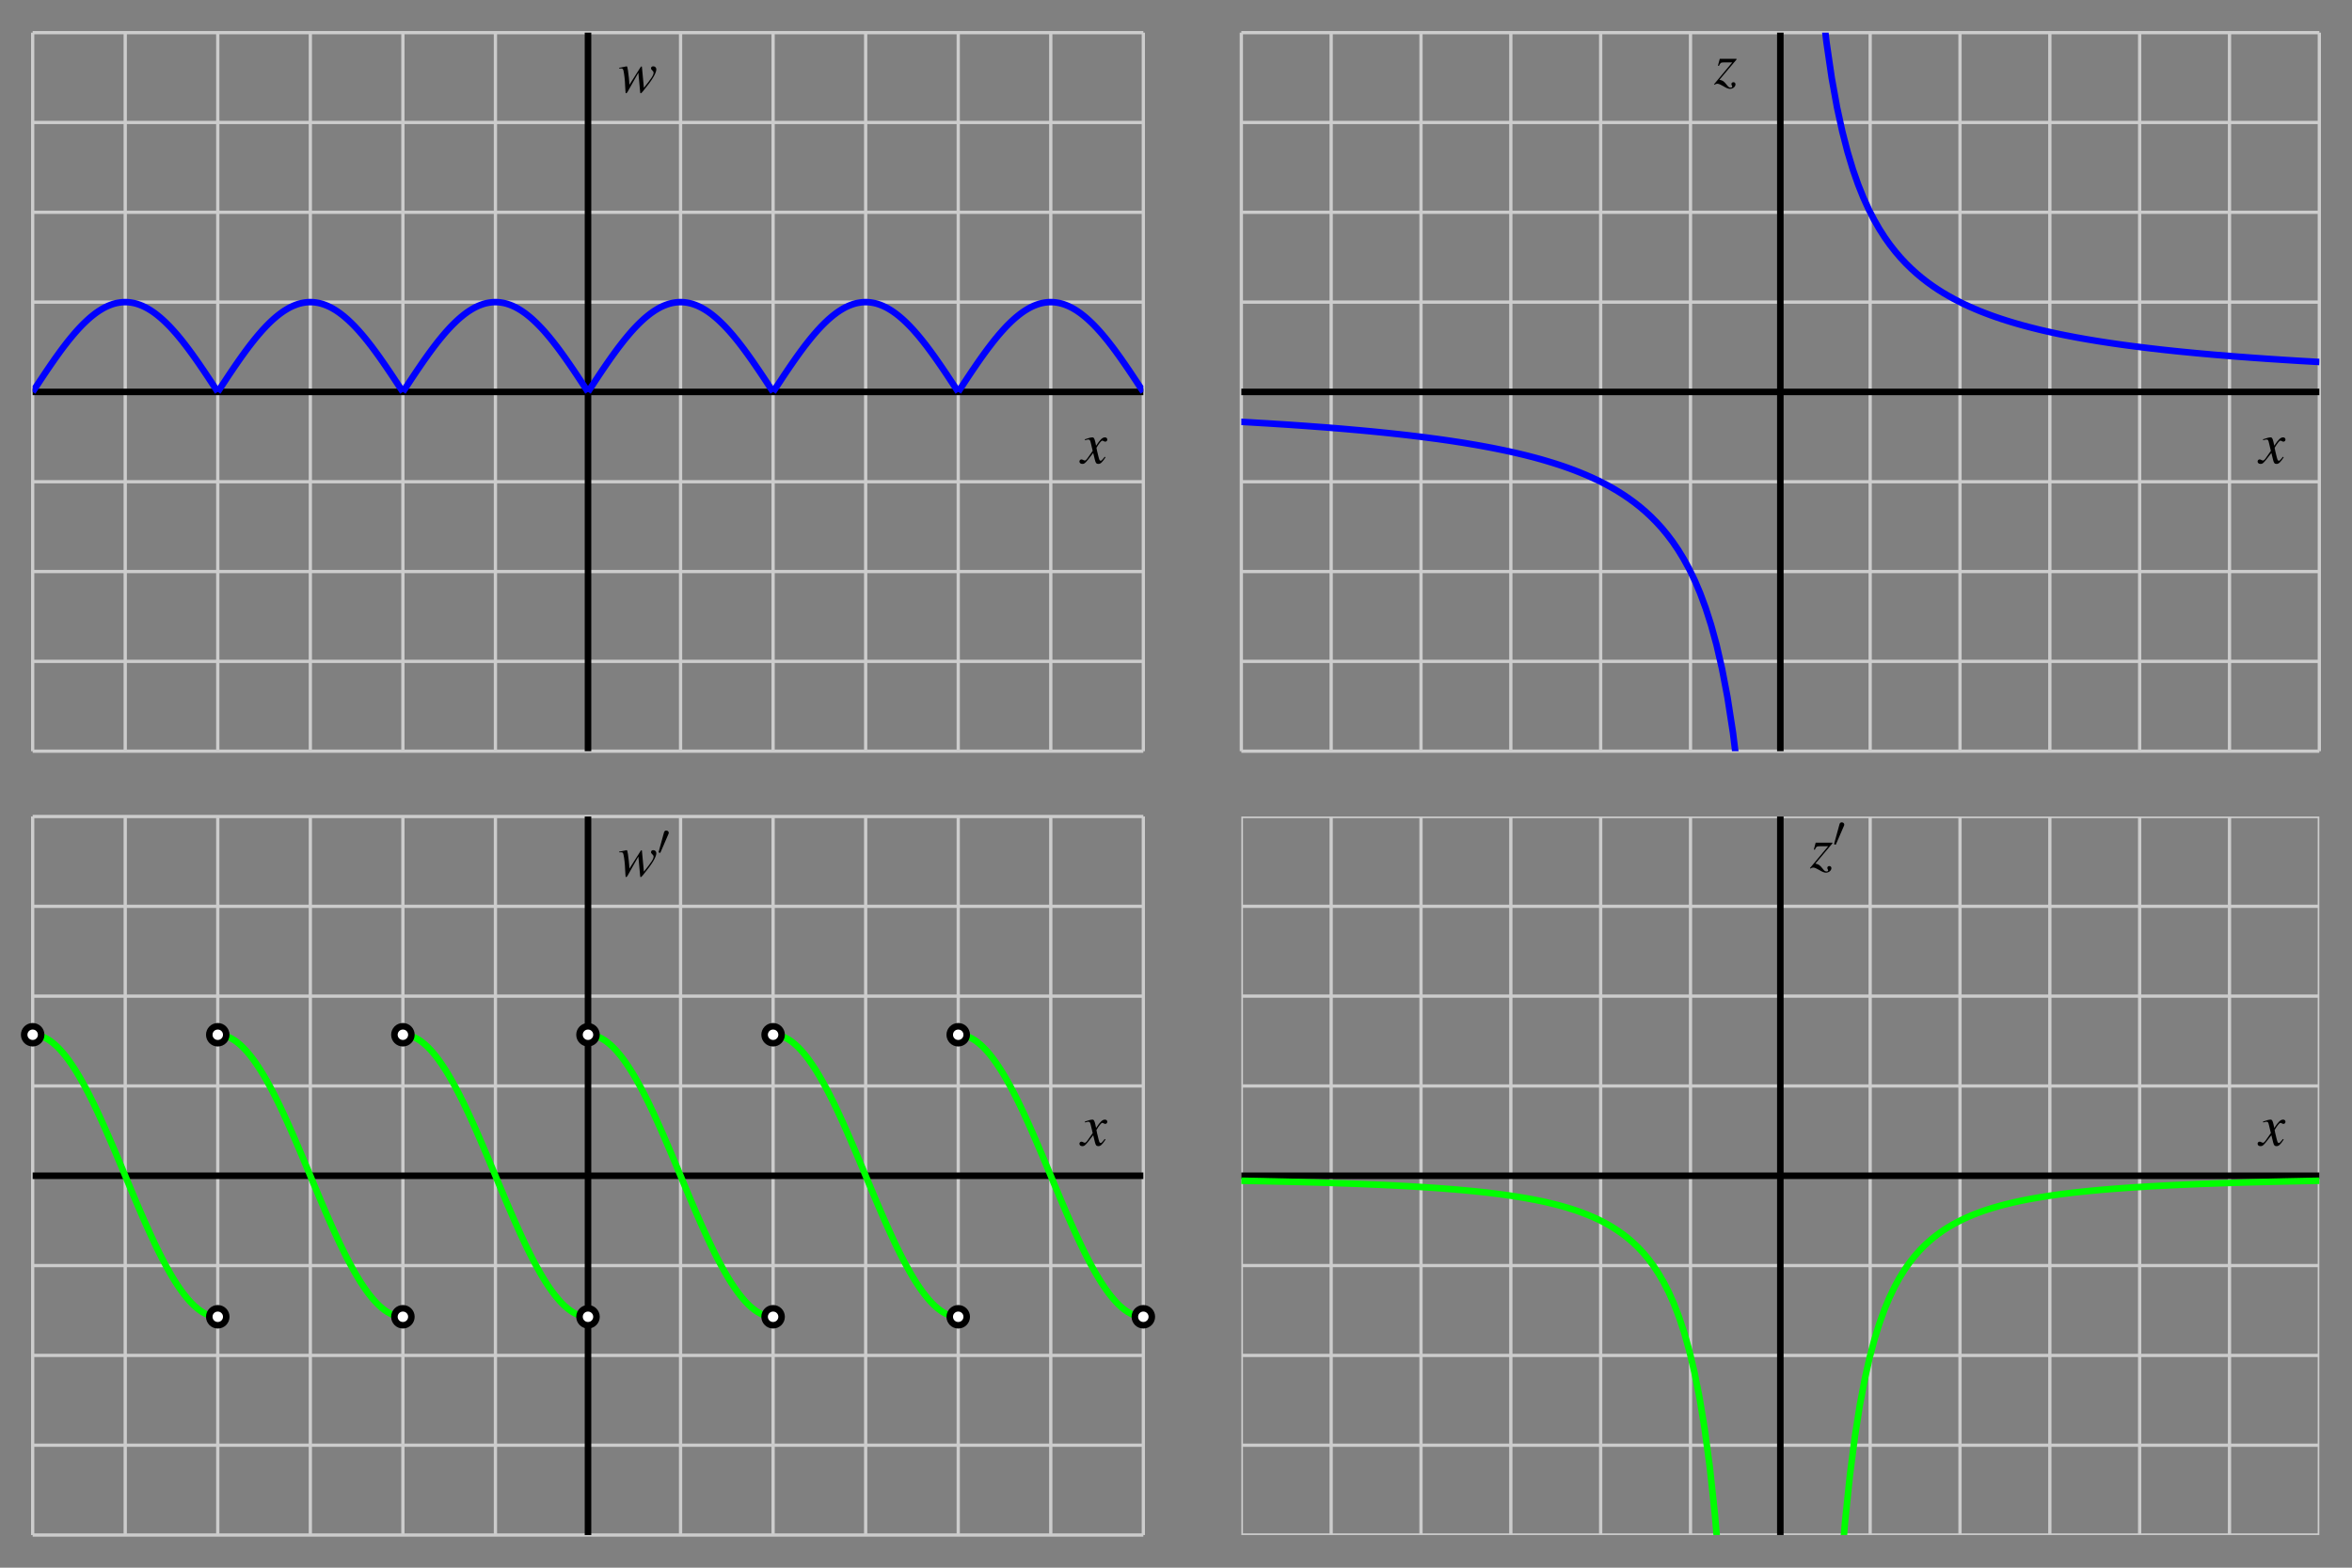 <?xml version="1.0" encoding="UTF-8"?>
<svg xmlns="http://www.w3.org/2000/svg" xmlns:xlink="http://www.w3.org/1999/xlink" width="360pt" height="240pt" viewBox="0 0 360 240" version="1.1">
<rect x="0" y="0" width="360" height="240" fill="#808080" stroke="none"/>
<defs>
<g>
<symbol overflow="visible" id="glyph0-0">
<path style="stroke:none;" d=""/>
</symbol>
<symbol overflow="visible" id="glyph0-1">
<path style="stroke:none;" d="M 0.141 -3.641 L 0.328 -3.641 C 0.328 -3.641 0.359 -3.641 0.406 -3.641 C 0.656 -3.656 0.75 -3.578 0.812 -3.234 C 0.922 -2.719 1.031 -1.766 1.047 -1.047 L 1.094 -0.266 C 1.109 0.094 1.125 0.156 1.203 0.156 C 1.312 0.156 1.453 -0.062 1.781 -0.688 C 1.828 -0.781 2 -1.094 2.281 -1.578 L 3.078 -2.984 L 3.344 -0.109 C 3.359 0.141 3.375 0.156 3.438 0.156 C 3.516 0.156 3.594 0.078 3.844 -0.219 C 3.859 -0.234 3.891 -0.281 3.922 -0.328 C 5.141 -1.797 5.828 -2.922 5.828 -3.5 C 5.828 -3.766 5.641 -3.969 5.359 -3.969 C 5.141 -3.969 5.016 -3.859 5.016 -3.656 C 5.016 -3.547 5.062 -3.469 5.203 -3.344 C 5.344 -3.203 5.406 -3.109 5.406 -3 C 5.406 -2.625 5.094 -2.141 3.922 -0.672 L 3.625 -3.828 C 3.625 -3.938 3.609 -3.953 3.562 -3.953 C 3.516 -3.953 3.484 -3.938 3.438 -3.875 L 1.703 -1.141 C 1.688 -1.766 1.578 -2.703 1.484 -3.344 C 1.391 -3.891 1.375 -3.969 1.266 -3.969 C 1.203 -3.969 1.109 -3.938 0.984 -3.906 C 0.891 -3.875 0.672 -3.828 0.375 -3.781 C 0.344 -3.781 0.25 -3.766 0.141 -3.75 Z M 0.141 -3.641 "/>
</symbol>
<symbol overflow="visible" id="glyph0-2">
<path style="stroke:none;" d="M 3.625 -1 C 3.547 -0.922 3.5 -0.859 3.422 -0.75 C 3.219 -0.484 3.109 -0.391 3 -0.391 C 2.875 -0.391 2.797 -0.516 2.734 -0.766 C 2.703 -0.844 2.703 -0.891 2.688 -0.922 C 2.469 -1.828 2.359 -2.234 2.359 -2.375 C 2.766 -3.062 3.094 -3.469 3.25 -3.469 C 3.297 -3.469 3.375 -3.438 3.469 -3.391 C 3.578 -3.328 3.641 -3.312 3.703 -3.312 C 3.891 -3.312 4.016 -3.453 4.016 -3.641 C 4.016 -3.828 3.875 -3.969 3.656 -3.969 C 3.266 -3.969 2.922 -3.641 2.297 -2.688 L 2.203 -3.172 C 2.062 -3.781 1.969 -3.969 1.734 -3.969 C 1.531 -3.969 1.219 -3.891 0.672 -3.703 L 0.578 -3.672 L 0.609 -3.531 C 0.953 -3.625 1.031 -3.641 1.109 -3.641 C 1.344 -3.641 1.391 -3.562 1.516 -3.016 L 1.781 -1.906 L 1.047 -0.859 C 0.859 -0.578 0.688 -0.422 0.578 -0.422 C 0.531 -0.422 0.438 -0.453 0.344 -0.5 C 0.234 -0.562 0.141 -0.594 0.062 -0.594 C -0.109 -0.594 -0.25 -0.453 -0.25 -0.281 C -0.25 -0.047 -0.062 0.094 0.203 0.094 C 0.484 0.094 0.594 0.016 1.047 -0.531 C 1.281 -0.812 1.469 -1.062 1.859 -1.578 L 2.125 -0.5 C 2.234 -0.047 2.359 0.094 2.641 0.094 C 2.984 0.094 3.219 -0.109 3.75 -0.922 Z M 3.625 -1 "/>
</symbol>
<symbol overflow="visible" id="glyph0-3">
<path style="stroke:none;" d="M 0.734 -2.781 C 0.922 -3.234 1.031 -3.312 1.453 -3.312 L 2.766 -3.312 L -0.016 0.031 L 0.062 0.109 C 0.203 0 0.328 -0.047 0.484 -0.047 C 0.688 -0.047 0.984 0.078 1.406 0.328 C 1.859 0.609 2.172 0.734 2.422 0.734 C 2.875 0.734 3.266 0.406 3.266 0.047 C 3.266 -0.141 3.141 -0.281 2.953 -0.281 C 2.766 -0.281 2.641 -0.156 2.641 0 C 2.641 0.078 2.672 0.172 2.734 0.266 C 2.75 0.328 2.766 0.375 2.766 0.406 C 2.766 0.484 2.672 0.547 2.531 0.547 C 2.297 0.547 2.203 0.469 1.906 0.094 C 1.5 -0.422 1.328 -0.547 0.812 -0.656 L 3.422 -3.75 L 3.422 -3.859 L 0.859 -3.859 L 0.578 -2.812 Z M 0.734 -2.781 "/>
</symbol>
<symbol overflow="visible" id="glyph1-0">
<path style="stroke:none;" d=""/>
</symbol>
<symbol overflow="visible" id="glyph1-1">
<path style="stroke:none;" d="M 1.688 -3.156 C 1.719 -3.234 1.75 -3.297 1.75 -3.375 C 1.75 -3.562 1.578 -3.719 1.359 -3.719 C 1.172 -3.719 1.062 -3.594 1.016 -3.422 L 0.219 -0.516 C 0.219 -0.5 0.188 -0.422 0.188 -0.422 C 0.188 -0.344 0.359 -0.297 0.422 -0.297 C 0.453 -0.297 0.469 -0.312 0.5 -0.406 Z M 1.688 -3.156 "/>
</symbol>
</g>
<clipPath id="clip1">
  <path d="M 132 32 L 175 32 L 175 75 L 132 75 Z M 132 32 "/>
</clipPath>
<clipPath id="clip2">
  <path d="M 5 32 L 48 32 L 48 75 L 5 75 Z M 5 32 "/>
</clipPath>
<clipPath id="clip3">
  <path d="M 190 50 L 286 50 L 286 115 L 190 115 Z M 190 50 "/>
</clipPath>
<clipPath id="clip4">
  <path d="M 259 5 L 355 5 L 355 70 L 259 70 Z M 259 5 "/>
</clipPath>
<clipPath id="clip5">
  <path d="M 190 125 L 355 125 L 355 235 L 190 235 Z M 190 125 "/>
</clipPath>
<clipPath id="clip6">
  <path d="M 190 166 L 280 166 L 280 235 L 190 235 Z M 190 166 "/>
</clipPath>
<clipPath id="clip7">
  <path d="M 265 166 L 355 166 L 355 235 L 265 235 Z M 265 166 "/>
</clipPath>
</defs>
<g id="surface1">
<path style="fill:none;stroke-width:5;stroke-linecap:butt;stroke-linejoin:miter;stroke:rgb(80.077%,80.077%,80.077%);stroke-opacity:1;stroke-miterlimit:10;" d="M 50 1250 L 50 2350 M 191.68 1250 L 191.68 2350 M 333.32 1250 L 333.32 2350 M 475 1250 L 475 2350 M 616.68 1250 L 616.68 2350 M 758.32 1250 L 758.32 2350 M 900 1250 L 900 2350 M 1041.68 1250 L 1041.68 2350 M 1183.32 1250 L 1183.32 2350 M 1325 1250 L 1325 2350 M 1466.68 1250 L 1466.68 2350 M 1608.32 1250 L 1608.32 2350 M 1750 1250 L 1750 2350 M 50 1250 L 1750 1250 M 50 1387.5 L 1750 1387.5 M 50 1525 L 1750 1525 M 50 1662.5 L 1750 1662.5 M 50 1800 L 1750 1800 M 50 1937.5 L 1750 1937.5 M 50 2075 L 1750 2075 M 50 2212.5 L 1750 2212.5 M 50 2350 L 1750 2350 " transform="matrix(0.1,0,0,-0.1,0,240)"/>
<path style="fill:none;stroke-width:10;stroke-linecap:butt;stroke-linejoin:miter;stroke:rgb(0%,0%,0%);stroke-opacity:1;stroke-miterlimit:10;" d="M 50 1800 L 1750 1800 M 900 1250 L 900 2350 " transform="matrix(0.1,0,0,-0.1,0,240)"/>
<path style="fill:none;stroke-width:10;stroke-linecap:butt;stroke-linejoin:miter;stroke:rgb(0%,0%,100%);stroke-opacity:1;stroke-miterlimit:10;" d="M 333.32 1800 L 336.172 1804.336 L 338.984 1808.633 L 344.688 1817.227 L 347.5 1821.523 L 350.312 1825.781 L 356.016 1834.219 L 358.828 1838.359 L 361.68 1842.5 L 364.492 1846.562 L 367.344 1850.625 L 370.156 1854.609 L 373.008 1858.555 L 375.82 1862.422 L 378.672 1866.25 L 381.484 1870 L 384.336 1873.672 L 387.188 1877.305 L 390 1880.82 L 392.812 1884.258 L 395.664 1887.656 L 398.516 1890.938 L 401.328 1894.141 L 404.18 1897.227 L 406.992 1900.234 L 409.844 1903.125 L 412.656 1905.938 L 415.508 1908.633 L 418.32 1911.25 L 421.172 1913.711 L 423.984 1916.094 L 426.836 1918.359 L 429.688 1920.508 L 432.5 1922.5 L 435.312 1924.414 L 438.164 1926.172 L 441.016 1927.852 L 443.828 1929.375 L 446.68 1930.781 L 449.492 1932.031 L 452.344 1933.164 L 455.156 1934.18 L 458.008 1935.078 L 460.82 1935.82 L 463.672 1936.406 L 466.484 1936.875 L 469.336 1937.227 L 472.188 1937.422 L 475 1937.5 L 477.812 1937.422 L 480.664 1937.227 L 483.516 1936.875 L 486.328 1936.406 L 489.18 1935.82 L 491.992 1935.078 L 494.844 1934.18 L 497.656 1933.164 L 500.508 1932.031 L 503.32 1930.781 L 506.172 1929.375 L 508.984 1927.852 L 511.836 1926.172 L 514.688 1924.414 L 517.5 1922.5 L 520.312 1920.508 L 523.164 1918.359 L 526.016 1916.094 L 528.828 1913.711 L 531.68 1911.25 L 534.492 1908.633 L 537.344 1905.938 L 540.156 1903.125 L 543.008 1900.234 L 545.82 1897.227 L 548.672 1894.141 L 551.484 1890.938 L 554.336 1887.656 L 557.188 1884.258 L 560 1880.82 L 562.812 1877.305 L 565.664 1873.672 L 568.516 1870 L 571.328 1866.25 L 574.18 1862.422 L 576.992 1858.555 L 579.844 1854.609 L 582.656 1850.625 L 585.508 1846.562 L 588.32 1842.5 L 591.172 1838.359 L 593.984 1834.219 L 599.688 1825.781 L 602.5 1821.523 L 605.312 1817.227 L 611.016 1808.633 L 613.828 1804.336 L 616.68 1800 " transform="matrix(0.1,0,0,-0.1,0,240)"/>
<path style="fill:none;stroke-width:10;stroke-linecap:butt;stroke-linejoin:miter;stroke:rgb(0%,0%,100%);stroke-opacity:1;stroke-miterlimit:10;" d="M 900 1800 L 902.812 1804.336 L 908.516 1812.93 L 911.328 1817.227 L 914.18 1821.523 L 916.992 1825.781 L 919.844 1830 L 922.656 1834.219 L 925.508 1838.359 L 928.32 1842.5 L 931.172 1846.562 L 933.984 1850.625 L 936.836 1854.609 L 939.688 1858.555 L 942.5 1862.422 L 945.312 1866.25 L 948.164 1870 L 951.016 1873.672 L 953.828 1877.305 L 956.68 1880.82 L 959.492 1884.258 L 962.344 1887.656 L 965.156 1890.938 L 968.008 1894.141 L 970.82 1897.227 L 973.672 1900.234 L 976.484 1903.125 L 979.336 1905.938 L 982.188 1908.633 L 985 1911.25 L 987.812 1913.711 L 990.664 1916.094 L 993.516 1918.359 L 996.328 1920.508 L 999.18 1922.5 L 1001.992 1924.414 L 1004.844 1926.172 L 1007.656 1927.852 L 1010.508 1929.375 L 1013.32 1930.781 L 1016.172 1932.031 L 1018.984 1933.164 L 1021.836 1934.18 L 1024.688 1935.078 L 1027.5 1935.82 L 1030.312 1936.406 L 1033.164 1936.875 L 1036.016 1937.227 L 1038.828 1937.422 L 1041.68 1937.5 L 1044.492 1937.422 L 1047.344 1937.227 L 1050.156 1936.875 L 1053.008 1936.406 L 1055.82 1935.82 L 1058.672 1935.078 L 1061.484 1934.18 L 1064.336 1933.164 L 1067.188 1932.031 L 1070 1930.781 L 1072.812 1929.375 L 1075.664 1927.852 L 1078.516 1926.172 L 1081.328 1924.414 L 1084.18 1922.5 L 1086.992 1920.508 L 1089.844 1918.359 L 1092.656 1916.094 L 1095.508 1913.711 L 1098.32 1911.25 L 1101.172 1908.633 L 1103.984 1905.938 L 1106.836 1903.125 L 1109.688 1900.234 L 1112.5 1897.227 L 1115.312 1894.141 L 1118.164 1890.938 L 1121.016 1887.656 L 1123.828 1884.258 L 1126.68 1880.82 L 1129.492 1877.305 L 1132.344 1873.672 L 1135.156 1870 L 1138.008 1866.25 L 1140.82 1862.422 L 1143.672 1858.555 L 1146.484 1854.609 L 1149.336 1850.625 L 1152.188 1846.562 L 1155 1842.5 L 1157.812 1838.359 L 1160.664 1834.219 L 1163.516 1830 L 1166.328 1825.781 L 1169.18 1821.523 L 1171.992 1817.227 L 1174.844 1812.93 L 1177.656 1808.633 L 1180.508 1804.336 L 1183.32 1800 " transform="matrix(0.1,0,0,-0.1,0,240)"/>
<g clip-path="url(#clip1)" clip-rule="nonzero">
<path style="fill:none;stroke-width:10;stroke-linecap:butt;stroke-linejoin:miter;stroke:rgb(0%,0%,100%);stroke-opacity:1;stroke-miterlimit:10;" d="M 1466.68 1800 L 1469.492 1804.336 L 1472.344 1808.633 L 1475.156 1812.93 L 1478.008 1817.227 L 1480.82 1821.523 L 1483.672 1825.781 L 1486.484 1830 L 1489.336 1834.219 L 1492.188 1838.359 L 1495 1842.5 L 1497.812 1846.562 L 1500.664 1850.625 L 1503.516 1854.609 L 1506.328 1858.555 L 1509.18 1862.422 L 1511.992 1866.25 L 1514.844 1870 L 1517.656 1873.672 L 1520.508 1877.305 L 1523.32 1880.82 L 1526.172 1884.258 L 1528.984 1887.656 L 1531.836 1890.938 L 1534.688 1894.141 L 1537.5 1897.227 L 1540.312 1900.234 L 1543.164 1903.125 L 1546.016 1905.938 L 1548.828 1908.633 L 1551.68 1911.25 L 1554.492 1913.711 L 1557.344 1916.094 L 1560.156 1918.359 L 1563.008 1920.508 L 1565.82 1922.5 L 1568.672 1924.414 L 1571.484 1926.172 L 1574.336 1927.852 L 1577.188 1929.375 L 1580 1930.781 L 1582.812 1932.031 L 1585.664 1933.164 L 1588.516 1934.18 L 1591.328 1935.078 L 1594.18 1935.82 L 1596.992 1936.406 L 1599.844 1936.875 L 1602.656 1937.227 L 1605.508 1937.422 L 1608.32 1937.5 L 1611.172 1937.422 L 1613.984 1937.227 L 1616.836 1936.875 L 1619.688 1936.406 L 1622.5 1935.82 L 1625.312 1935.078 L 1628.164 1934.18 L 1631.016 1933.164 L 1633.828 1932.031 L 1636.68 1930.781 L 1639.492 1929.375 L 1642.344 1927.852 L 1645.156 1926.172 L 1648.008 1924.414 L 1650.82 1922.5 L 1653.672 1920.508 L 1656.484 1918.359 L 1659.336 1916.094 L 1662.188 1913.711 L 1665 1911.25 L 1667.812 1908.633 L 1670.664 1905.938 L 1673.516 1903.125 L 1676.328 1900.234 L 1679.18 1897.227 L 1681.992 1894.141 L 1684.844 1890.938 L 1687.656 1887.656 L 1690.508 1884.258 L 1693.32 1880.82 L 1696.172 1877.305 L 1698.984 1873.672 L 1701.836 1870 L 1704.688 1866.25 L 1707.5 1862.422 L 1710.312 1858.555 L 1713.164 1854.609 L 1716.016 1850.625 L 1718.828 1846.562 L 1721.68 1842.5 L 1724.492 1838.359 L 1727.344 1834.219 L 1730.156 1830 L 1733.008 1825.781 L 1735.82 1821.523 L 1738.672 1817.227 L 1741.484 1812.93 L 1747.188 1804.336 L 1750 1800 " transform="matrix(0.1,0,0,-0.1,0,240)"/>
</g>
<g clip-path="url(#clip2)" clip-rule="nonzero">
<path style="fill:none;stroke-width:10;stroke-linecap:butt;stroke-linejoin:miter;stroke:rgb(0%,0%,100%);stroke-opacity:1;stroke-miterlimit:10;" d="M 50 1800 L 52.812 1804.336 L 58.516 1812.93 L 61.328 1817.227 L 64.18 1821.523 L 66.992 1825.781 L 69.844 1830 L 72.656 1834.219 L 75.508 1838.359 L 78.32 1842.5 L 81.172 1846.562 L 83.984 1850.625 L 86.836 1854.609 L 89.688 1858.555 L 92.5 1862.422 L 95.312 1866.25 L 98.164 1870 L 101.016 1873.672 L 103.828 1877.305 L 106.68 1880.82 L 109.492 1884.258 L 112.344 1887.656 L 115.156 1890.938 L 118.008 1894.141 L 120.82 1897.227 L 123.672 1900.234 L 126.484 1903.125 L 129.336 1905.938 L 132.188 1908.633 L 135 1911.25 L 137.812 1913.711 L 140.664 1916.094 L 143.516 1918.359 L 146.328 1920.508 L 149.18 1922.5 L 151.992 1924.414 L 154.844 1926.172 L 157.656 1927.852 L 160.508 1929.375 L 163.32 1930.781 L 166.172 1932.031 L 168.984 1933.164 L 171.836 1934.18 L 174.688 1935.078 L 177.5 1935.82 L 180.312 1936.406 L 183.164 1936.875 L 186.016 1937.227 L 188.828 1937.422 L 191.68 1937.5 L 194.492 1937.422 L 197.344 1937.227 L 200.156 1936.875 L 203.008 1936.406 L 205.82 1935.82 L 208.672 1935.078 L 211.484 1934.18 L 214.336 1933.164 L 217.188 1932.031 L 220 1930.781 L 222.812 1929.375 L 225.664 1927.852 L 228.516 1926.172 L 231.328 1924.414 L 234.18 1922.5 L 236.992 1920.508 L 239.844 1918.359 L 242.656 1916.094 L 245.508 1913.711 L 248.32 1911.25 L 251.172 1908.633 L 253.984 1905.938 L 256.836 1903.125 L 259.688 1900.234 L 262.5 1897.227 L 265.312 1894.141 L 268.164 1890.938 L 271.016 1887.656 L 273.828 1884.258 L 276.68 1880.82 L 279.492 1877.305 L 282.344 1873.672 L 285.156 1870 L 288.008 1866.25 L 290.82 1862.422 L 293.672 1858.555 L 296.484 1854.609 L 299.336 1850.625 L 302.188 1846.562 L 305 1842.5 L 307.812 1838.359 L 310.664 1834.219 L 313.516 1830 L 316.328 1825.781 L 319.18 1821.523 L 321.992 1817.227 L 324.844 1812.93 L 327.656 1808.633 L 330.508 1804.336 L 333.32 1800 " transform="matrix(0.1,0,0,-0.1,0,240)"/>
</g>
<path style="fill:none;stroke-width:10;stroke-linecap:butt;stroke-linejoin:miter;stroke:rgb(0%,0%,100%);stroke-opacity:1;stroke-miterlimit:10;" d="M 616.68 1800 L 619.492 1804.336 L 622.344 1808.633 L 625.156 1812.93 L 628.008 1817.227 L 630.82 1821.523 L 633.672 1825.781 L 636.484 1830 L 639.336 1834.219 L 642.188 1838.359 L 645 1842.5 L 647.812 1846.562 L 650.664 1850.625 L 653.516 1854.609 L 656.328 1858.555 L 659.18 1862.422 L 661.992 1866.25 L 664.844 1870 L 667.656 1873.672 L 670.508 1877.305 L 673.32 1880.82 L 676.172 1884.258 L 678.984 1887.656 L 681.836 1890.938 L 684.688 1894.141 L 687.5 1897.227 L 690.312 1900.234 L 693.164 1903.125 L 696.016 1905.938 L 698.828 1908.633 L 701.68 1911.25 L 704.492 1913.711 L 707.344 1916.094 L 710.156 1918.359 L 713.008 1920.508 L 715.82 1922.5 L 718.672 1924.414 L 721.484 1926.172 L 724.336 1927.852 L 727.188 1929.375 L 730 1930.781 L 732.812 1932.031 L 735.664 1933.164 L 738.516 1934.18 L 741.328 1935.078 L 744.18 1935.82 L 746.992 1936.406 L 749.844 1936.875 L 752.656 1937.227 L 755.508 1937.422 L 758.32 1937.5 L 761.172 1937.422 L 763.984 1937.227 L 766.836 1936.875 L 769.688 1936.406 L 772.5 1935.82 L 775.312 1935.078 L 778.164 1934.18 L 781.016 1933.164 L 783.828 1932.031 L 786.68 1930.781 L 789.492 1929.375 L 792.344 1927.852 L 795.156 1926.172 L 798.008 1924.414 L 800.82 1922.5 L 803.672 1920.508 L 806.484 1918.359 L 809.336 1916.094 L 812.188 1913.711 L 815 1911.25 L 817.812 1908.633 L 820.664 1905.938 L 823.516 1903.125 L 826.328 1900.234 L 829.18 1897.227 L 831.992 1894.141 L 834.844 1890.938 L 837.656 1887.656 L 840.508 1884.258 L 843.32 1880.82 L 846.172 1877.305 L 848.984 1873.672 L 851.836 1870 L 854.688 1866.25 L 857.5 1862.422 L 860.312 1858.555 L 863.164 1854.609 L 866.016 1850.625 L 868.828 1846.562 L 871.68 1842.5 L 874.492 1838.359 L 877.344 1834.219 L 880.156 1830 L 883.008 1825.781 L 885.82 1821.523 L 888.672 1817.227 L 891.484 1812.93 L 897.188 1804.336 L 900 1800 " transform="matrix(0.1,0,0,-0.1,0,240)"/>
<path style="fill:none;stroke-width:10;stroke-linecap:butt;stroke-linejoin:miter;stroke:rgb(0%,0%,100%);stroke-opacity:1;stroke-miterlimit:10;" d="M 1183.32 1800 L 1186.172 1804.336 L 1188.984 1808.633 L 1194.688 1817.227 L 1197.5 1821.523 L 1200.312 1825.781 L 1206.016 1834.219 L 1208.828 1838.359 L 1211.68 1842.5 L 1214.492 1846.562 L 1217.344 1850.625 L 1220.156 1854.609 L 1223.008 1858.555 L 1225.82 1862.422 L 1228.672 1866.25 L 1231.484 1870 L 1234.336 1873.672 L 1237.188 1877.305 L 1240 1880.82 L 1242.812 1884.258 L 1245.664 1887.656 L 1248.516 1890.938 L 1251.328 1894.141 L 1254.18 1897.227 L 1256.992 1900.234 L 1259.844 1903.125 L 1262.656 1905.938 L 1265.508 1908.633 L 1268.32 1911.25 L 1271.172 1913.711 L 1273.984 1916.094 L 1276.836 1918.359 L 1279.688 1920.508 L 1282.5 1922.5 L 1285.312 1924.414 L 1288.164 1926.172 L 1291.016 1927.852 L 1293.828 1929.375 L 1296.68 1930.781 L 1299.492 1932.031 L 1302.344 1933.164 L 1305.156 1934.18 L 1308.008 1935.078 L 1310.82 1935.82 L 1313.672 1936.406 L 1316.484 1936.875 L 1319.336 1937.227 L 1322.188 1937.422 L 1325 1937.5 L 1327.812 1937.422 L 1330.664 1937.227 L 1333.516 1936.875 L 1336.328 1936.406 L 1339.18 1935.82 L 1341.992 1935.078 L 1344.844 1934.18 L 1347.656 1933.164 L 1350.508 1932.031 L 1353.32 1930.781 L 1356.172 1929.375 L 1358.984 1927.852 L 1361.836 1926.172 L 1364.688 1924.414 L 1367.5 1922.5 L 1370.312 1920.508 L 1373.164 1918.359 L 1376.016 1916.094 L 1378.828 1913.711 L 1381.68 1911.25 L 1384.492 1908.633 L 1387.344 1905.938 L 1390.156 1903.125 L 1393.008 1900.234 L 1395.82 1897.227 L 1398.672 1894.141 L 1401.484 1890.938 L 1404.336 1887.656 L 1407.188 1884.258 L 1410 1880.82 L 1412.812 1877.305 L 1415.664 1873.672 L 1418.516 1870 L 1421.328 1866.25 L 1424.18 1862.422 L 1426.992 1858.555 L 1429.844 1854.609 L 1432.656 1850.625 L 1435.508 1846.562 L 1438.32 1842.5 L 1441.172 1838.359 L 1443.984 1834.219 L 1449.688 1825.781 L 1452.5 1821.523 L 1455.312 1817.227 L 1461.016 1808.633 L 1463.828 1804.336 L 1466.68 1800 " transform="matrix(0.1,0,0,-0.1,0,240)"/>
<g style="fill:rgb(0%,0%,0%);fill-opacity:1;">
  <use xlink:href="#glyph0-1" x="94.633" y="14.121"/>
</g>
<g style="fill:rgb(0%,0%,0%);fill-opacity:1;">
  <use xlink:href="#glyph0-2" x="165.467" y="70.927"/>
</g>
<path style="fill:none;stroke-width:5;stroke-linecap:butt;stroke-linejoin:miter;stroke:rgb(80.077%,80.077%,80.077%);stroke-opacity:1;stroke-miterlimit:10;" d="M 50 50 L 50 1150 M 191.68 50 L 191.68 1150 M 333.32 50 L 333.32 1150 M 475 50 L 475 1150 M 616.68 50 L 616.68 1150 M 758.32 50 L 758.32 1150 M 900 50 L 900 1150 M 1041.68 50 L 1041.68 1150 M 1183.32 50 L 1183.32 1150 M 1325 50 L 1325 1150 M 1466.68 50 L 1466.68 1150 M 1608.32 50 L 1608.32 1150 M 1750 50 L 1750 1150 M 50 50 L 1750 50 M 50 187.5 L 1750 187.5 M 50 325 L 1750 325 M 50 462.5 L 1750 462.5 M 50 600 L 1750 600 M 50 737.5 L 1750 737.5 M 50 875 L 1750 875 M 50 1012.5 L 1750 1012.5 M 50 1150 L 1750 1150 " transform="matrix(0.1,0,0,-0.1,0,240)"/>
<path style="fill:none;stroke-width:10;stroke-linecap:butt;stroke-linejoin:miter;stroke:rgb(0%,0%,0%);stroke-opacity:1;stroke-miterlimit:10;" d="M 50 600 L 1750 600 M 900 50 L 900 1150 " transform="matrix(0.1,0,0,-0.1,0,240)"/>
<path style="fill:none;stroke-width:10;stroke-linecap:butt;stroke-linejoin:miter;stroke:rgb(0%,100%,0%);stroke-opacity:1;stroke-miterlimit:10;" d="M 333.32 815.977 L 336.172 815.898 L 338.984 815.547 L 341.836 815.039 L 344.688 814.297 L 347.5 813.32 L 350.312 812.148 L 353.164 810.781 L 356.016 809.18 L 358.828 807.422 L 361.68 805.43 L 364.492 803.203 L 367.344 800.82 L 370.156 798.242 L 373.008 795.43 L 375.82 792.461 L 378.672 789.258 L 381.484 785.898 L 384.336 782.344 L 387.188 778.633 L 390 774.727 L 392.812 770.664 L 395.664 766.406 L 398.516 762.031 L 401.328 757.461 L 404.18 752.734 L 406.992 747.852 L 409.844 742.812 L 412.656 737.656 L 415.508 732.383 L 418.32 726.953 L 421.172 721.406 L 423.984 715.742 L 426.836 709.961 L 429.688 704.062 L 432.5 698.047 L 435.312 691.953 L 438.164 685.781 L 441.016 679.492 L 443.828 673.164 L 446.68 666.758 L 449.492 660.273 L 452.344 653.711 L 455.156 647.109 L 458.008 640.469 L 460.82 633.789 L 463.672 627.07 L 466.484 620.312 L 472.188 606.797 L 477.812 593.203 L 483.516 579.688 L 486.328 572.93 L 489.18 566.211 L 491.992 559.531 L 494.844 552.891 L 497.656 546.289 L 500.508 539.727 L 503.32 533.242 L 506.172 526.836 L 508.984 520.508 L 511.836 514.219 L 514.688 508.047 L 517.5 501.953 L 520.312 495.938 L 523.164 490.039 L 526.016 484.258 L 528.828 478.594 L 531.68 473.047 L 534.492 467.617 L 537.344 462.344 L 540.156 457.188 L 543.008 452.148 L 545.82 447.266 L 548.672 442.539 L 551.484 437.969 L 554.336 433.594 L 557.188 429.336 L 560 425.273 L 562.812 421.367 L 565.664 417.656 L 568.516 414.102 L 571.328 410.742 L 574.18 407.539 L 576.992 404.57 L 579.844 401.758 L 582.656 399.18 L 585.508 396.797 L 588.32 394.57 L 591.172 392.578 L 593.984 390.82 L 596.836 389.219 L 599.688 387.852 L 602.5 386.68 L 605.312 385.703 L 608.164 384.961 L 611.016 384.453 L 613.828 384.102 L 616.68 384.023 " transform="matrix(0.1,0,0,-0.1,0,240)"/>
<path style="fill:none;stroke-width:10;stroke-linecap:butt;stroke-linejoin:miter;stroke:rgb(0%,100%,0%);stroke-opacity:1;stroke-miterlimit:10;" d="M 900 815.977 L 902.812 815.898 L 905.664 815.547 L 908.516 815.039 L 911.328 814.297 L 914.18 813.32 L 916.992 812.148 L 919.844 810.781 L 922.656 809.18 L 925.508 807.422 L 928.32 805.43 L 931.172 803.203 L 933.984 800.82 L 936.836 798.242 L 939.688 795.43 L 942.5 792.461 L 945.312 789.258 L 948.164 785.898 L 951.016 782.344 L 953.828 778.633 L 956.68 774.727 L 959.492 770.664 L 962.344 766.406 L 965.156 762.031 L 968.008 757.461 L 970.82 752.734 L 973.672 747.852 L 976.484 742.812 L 979.336 737.656 L 982.188 732.383 L 985 726.953 L 987.812 721.406 L 990.664 715.742 L 993.516 709.961 L 996.328 704.062 L 999.18 698.047 L 1001.992 691.953 L 1004.844 685.781 L 1007.656 679.492 L 1010.508 673.164 L 1013.32 666.758 L 1016.172 660.273 L 1018.984 653.711 L 1021.836 647.109 L 1024.688 640.469 L 1027.5 633.789 L 1030.312 627.07 L 1036.016 613.555 L 1038.828 606.797 L 1041.68 600 L 1044.492 593.203 L 1047.344 586.445 L 1050.156 579.688 L 1053.008 572.93 L 1055.82 566.211 L 1058.672 559.531 L 1061.484 552.891 L 1064.336 546.289 L 1067.188 539.727 L 1070 533.242 L 1072.812 526.836 L 1075.664 520.508 L 1078.516 514.219 L 1081.328 508.047 L 1084.18 501.953 L 1086.992 495.938 L 1089.844 490.039 L 1092.656 484.258 L 1095.508 478.594 L 1098.32 473.047 L 1101.172 467.617 L 1103.984 462.344 L 1106.836 457.188 L 1109.688 452.148 L 1112.5 447.266 L 1115.312 442.539 L 1118.164 437.969 L 1121.016 433.594 L 1123.828 429.336 L 1126.68 425.273 L 1129.492 421.367 L 1132.344 417.656 L 1135.156 414.102 L 1138.008 410.742 L 1140.82 407.539 L 1143.672 404.57 L 1146.484 401.758 L 1149.336 399.18 L 1152.188 396.797 L 1155 394.57 L 1157.812 392.578 L 1160.664 390.82 L 1163.516 389.219 L 1166.328 387.852 L 1169.18 386.68 L 1171.992 385.703 L 1174.844 384.961 L 1177.656 384.453 L 1180.508 384.102 L 1183.32 384.023 " transform="matrix(0.1,0,0,-0.1,0,240)"/>
<path style="fill:none;stroke-width:10;stroke-linecap:butt;stroke-linejoin:miter;stroke:rgb(0%,100%,0%);stroke-opacity:1;stroke-miterlimit:10;" d="M 1466.68 815.977 L 1469.492 815.898 L 1472.344 815.547 L 1475.156 815.039 L 1478.008 814.297 L 1480.82 813.32 L 1483.672 812.148 L 1486.484 810.781 L 1489.336 809.18 L 1492.188 807.422 L 1495 805.43 L 1497.812 803.203 L 1500.664 800.82 L 1503.516 798.242 L 1506.328 795.43 L 1509.18 792.461 L 1511.992 789.258 L 1514.844 785.898 L 1517.656 782.344 L 1520.508 778.633 L 1523.32 774.727 L 1526.172 770.664 L 1528.984 766.406 L 1531.836 762.031 L 1534.688 757.461 L 1537.5 752.734 L 1540.312 747.852 L 1543.164 742.812 L 1546.016 737.656 L 1548.828 732.383 L 1551.68 726.953 L 1554.492 721.406 L 1557.344 715.742 L 1560.156 709.961 L 1563.008 704.062 L 1565.82 698.047 L 1568.672 691.953 L 1571.484 685.781 L 1574.336 679.492 L 1577.188 673.164 L 1580 666.758 L 1582.812 660.273 L 1585.664 653.711 L 1588.516 647.109 L 1591.328 640.469 L 1594.18 633.789 L 1596.992 627.07 L 1599.844 620.312 L 1602.656 613.555 L 1605.508 606.797 L 1608.32 600 L 1611.172 593.203 L 1613.984 586.445 L 1619.688 572.93 L 1622.5 566.211 L 1625.312 559.531 L 1628.164 552.891 L 1631.016 546.289 L 1633.828 539.727 L 1636.68 533.242 L 1639.492 526.836 L 1642.344 520.508 L 1645.156 514.219 L 1648.008 508.047 L 1650.82 501.953 L 1653.672 495.938 L 1656.484 490.039 L 1659.336 484.258 L 1662.188 478.594 L 1665 473.047 L 1667.812 467.617 L 1670.664 462.344 L 1673.516 457.188 L 1676.328 452.148 L 1679.18 447.266 L 1681.992 442.539 L 1684.844 437.969 L 1687.656 433.594 L 1690.508 429.336 L 1693.32 425.273 L 1696.172 421.367 L 1698.984 417.656 L 1701.836 414.102 L 1704.688 410.742 L 1707.5 407.539 L 1710.312 404.57 L 1713.164 401.758 L 1716.016 399.18 L 1718.828 396.797 L 1721.68 394.57 L 1724.492 392.578 L 1727.344 390.82 L 1730.156 389.219 L 1733.008 387.852 L 1735.82 386.68 L 1738.672 385.703 L 1741.484 384.961 L 1744.336 384.453 L 1747.188 384.102 L 1750 384.023 " transform="matrix(0.1,0,0,-0.1,0,240)"/>
<path style="fill:none;stroke-width:10;stroke-linecap:butt;stroke-linejoin:miter;stroke:rgb(0%,100%,0%);stroke-opacity:1;stroke-miterlimit:10;" d="M 50 815.977 L 52.812 815.898 L 55.664 815.547 L 58.516 815.039 L 61.328 814.297 L 64.18 813.32 L 66.992 812.148 L 69.844 810.781 L 72.656 809.18 L 75.508 807.422 L 78.32 805.43 L 81.172 803.203 L 83.984 800.82 L 86.836 798.242 L 89.688 795.43 L 92.5 792.461 L 95.312 789.258 L 98.164 785.898 L 101.016 782.344 L 103.828 778.633 L 106.68 774.727 L 109.492 770.664 L 112.344 766.406 L 115.156 762.031 L 118.008 757.461 L 120.82 752.734 L 123.672 747.852 L 126.484 742.812 L 129.336 737.656 L 132.188 732.383 L 135 726.953 L 137.812 721.406 L 140.664 715.742 L 143.516 709.961 L 146.328 704.062 L 149.18 698.047 L 151.992 691.953 L 154.844 685.781 L 157.656 679.492 L 160.508 673.164 L 163.32 666.758 L 166.172 660.273 L 168.984 653.711 L 171.836 647.109 L 174.688 640.469 L 177.5 633.789 L 180.312 627.07 L 186.016 613.555 L 188.828 606.797 L 191.68 600 L 194.492 593.203 L 197.344 586.445 L 200.156 579.688 L 203.008 572.93 L 205.82 566.211 L 208.672 559.531 L 211.484 552.891 L 214.336 546.289 L 217.188 539.727 L 220 533.242 L 222.812 526.836 L 225.664 520.508 L 228.516 514.219 L 231.328 508.047 L 234.18 501.953 L 236.992 495.938 L 239.844 490.039 L 242.656 484.258 L 245.508 478.594 L 248.32 473.047 L 251.172 467.617 L 253.984 462.344 L 256.836 457.188 L 259.688 452.148 L 262.5 447.266 L 265.312 442.539 L 268.164 437.969 L 271.016 433.594 L 273.828 429.336 L 276.68 425.273 L 279.492 421.367 L 282.344 417.656 L 285.156 414.102 L 288.008 410.742 L 290.82 407.539 L 293.672 404.57 L 296.484 401.758 L 299.336 399.18 L 302.188 396.797 L 305 394.57 L 307.812 392.578 L 310.664 390.82 L 313.516 389.219 L 316.328 387.852 L 319.18 386.68 L 321.992 385.703 L 324.844 384.961 L 327.656 384.453 L 330.508 384.102 L 333.32 384.023 " transform="matrix(0.1,0,0,-0.1,0,240)"/>
<path style="fill:none;stroke-width:10;stroke-linecap:butt;stroke-linejoin:miter;stroke:rgb(0%,100%,0%);stroke-opacity:1;stroke-miterlimit:10;" d="M 616.68 815.977 L 619.492 815.898 L 622.344 815.547 L 625.156 815.039 L 628.008 814.297 L 630.82 813.32 L 633.672 812.148 L 636.484 810.781 L 639.336 809.18 L 642.188 807.422 L 645 805.43 L 647.812 803.203 L 650.664 800.82 L 653.516 798.242 L 656.328 795.43 L 659.18 792.461 L 661.992 789.258 L 664.844 785.898 L 667.656 782.344 L 670.508 778.633 L 673.32 774.727 L 676.172 770.664 L 678.984 766.406 L 681.836 762.031 L 684.688 757.461 L 687.5 752.734 L 690.312 747.852 L 693.164 742.812 L 696.016 737.656 L 698.828 732.383 L 701.68 726.953 L 704.492 721.406 L 707.344 715.742 L 710.156 709.961 L 713.008 704.062 L 715.82 698.047 L 718.672 691.953 L 721.484 685.781 L 724.336 679.492 L 727.188 673.164 L 730 666.758 L 732.812 660.273 L 735.664 653.711 L 738.516 647.109 L 741.328 640.469 L 744.18 633.789 L 746.992 627.07 L 749.844 620.312 L 752.656 613.555 L 755.508 606.797 L 758.32 600 L 761.172 593.203 L 763.984 586.445 L 769.688 572.93 L 772.5 566.211 L 775.312 559.531 L 778.164 552.891 L 781.016 546.289 L 783.828 539.727 L 786.68 533.242 L 789.492 526.836 L 792.344 520.508 L 795.156 514.219 L 798.008 508.047 L 800.82 501.953 L 803.672 495.938 L 806.484 490.039 L 809.336 484.258 L 812.188 478.594 L 815 473.047 L 817.812 467.617 L 820.664 462.344 L 823.516 457.188 L 826.328 452.148 L 829.18 447.266 L 831.992 442.539 L 834.844 437.969 L 837.656 433.594 L 840.508 429.336 L 843.32 425.273 L 846.172 421.367 L 848.984 417.656 L 851.836 414.102 L 854.688 410.742 L 857.5 407.539 L 860.312 404.57 L 863.164 401.758 L 866.016 399.18 L 868.828 396.797 L 871.68 394.57 L 874.492 392.578 L 877.344 390.82 L 880.156 389.219 L 883.008 387.852 L 885.82 386.68 L 888.672 385.703 L 891.484 384.961 L 894.336 384.453 L 897.188 384.102 L 900 384.023 " transform="matrix(0.1,0,0,-0.1,0,240)"/>
<path style="fill:none;stroke-width:10;stroke-linecap:butt;stroke-linejoin:miter;stroke:rgb(0%,100%,0%);stroke-opacity:1;stroke-miterlimit:10;" d="M 1183.32 815.977 L 1186.172 815.898 L 1188.984 815.547 L 1191.836 815.039 L 1194.688 814.297 L 1197.5 813.32 L 1200.312 812.148 L 1203.164 810.781 L 1206.016 809.18 L 1208.828 807.422 L 1211.68 805.43 L 1214.492 803.203 L 1217.344 800.82 L 1220.156 798.242 L 1223.008 795.43 L 1225.82 792.461 L 1228.672 789.258 L 1231.484 785.898 L 1234.336 782.344 L 1237.188 778.633 L 1240 774.727 L 1242.812 770.664 L 1245.664 766.406 L 1248.516 762.031 L 1251.328 757.461 L 1254.18 752.734 L 1256.992 747.852 L 1259.844 742.812 L 1262.656 737.656 L 1265.508 732.383 L 1268.32 726.953 L 1271.172 721.406 L 1273.984 715.742 L 1276.836 709.961 L 1279.688 704.062 L 1282.5 698.047 L 1285.312 691.953 L 1288.164 685.781 L 1291.016 679.492 L 1293.828 673.164 L 1296.68 666.758 L 1299.492 660.273 L 1302.344 653.711 L 1305.156 647.109 L 1308.008 640.469 L 1310.82 633.789 L 1313.672 627.07 L 1316.484 620.312 L 1322.188 606.797 L 1327.812 593.203 L 1333.516 579.688 L 1336.328 572.93 L 1339.18 566.211 L 1341.992 559.531 L 1344.844 552.891 L 1347.656 546.289 L 1350.508 539.727 L 1353.32 533.242 L 1356.172 526.836 L 1358.984 520.508 L 1361.836 514.219 L 1364.688 508.047 L 1367.5 501.953 L 1370.312 495.938 L 1373.164 490.039 L 1376.016 484.258 L 1378.828 478.594 L 1381.68 473.047 L 1384.492 467.617 L 1387.344 462.344 L 1390.156 457.188 L 1393.008 452.148 L 1395.82 447.266 L 1398.672 442.539 L 1401.484 437.969 L 1404.336 433.594 L 1407.188 429.336 L 1410 425.273 L 1412.812 421.367 L 1415.664 417.656 L 1418.516 414.102 L 1421.328 410.742 L 1424.18 407.539 L 1426.992 404.57 L 1429.844 401.758 L 1432.656 399.18 L 1435.508 396.797 L 1438.32 394.57 L 1441.172 392.578 L 1443.984 390.82 L 1446.836 389.219 L 1449.688 387.852 L 1452.5 386.68 L 1455.312 385.703 L 1458.164 384.961 L 1461.016 384.453 L 1463.828 384.102 L 1466.68 384.023 " transform="matrix(0.1,0,0,-0.1,0,240)"/>
<path style=" stroke:none;fill-rule:nonzero;fill:rgb(100%,100%,100%);fill-opacity:1;" d="M 34.633 201.586 C 34.633 200.871 34.051 200.289 33.332 200.289 C 32.613 200.289 32.031 200.871 32.031 201.586 C 32.031 202.305 32.613 202.887 33.332 202.887 C 34.051 202.887 34.633 202.305 34.633 201.586 "/>
<path style="fill:none;stroke-width:10;stroke-linecap:butt;stroke-linejoin:miter;stroke:rgb(0%,0%,0%);stroke-opacity:1;stroke-miterlimit:10;" d="M 346.328 384.141 C 346.328 391.289 340.508 397.109 333.32 397.109 C 326.133 397.109 320.312 391.289 320.312 384.141 C 320.312 376.953 326.133 371.133 333.32 371.133 C 340.508 371.133 346.328 376.953 346.328 384.141 Z M 346.328 384.141 " transform="matrix(0.1,0,0,-0.1,0,240)"/>
<path style=" stroke:none;fill-rule:nonzero;fill:rgb(100%,100%,100%);fill-opacity:1;" d="M 34.633 158.414 C 34.633 157.695 34.051 157.113 33.332 157.113 C 32.613 157.113 32.031 157.695 32.031 158.414 C 32.031 159.129 32.613 159.711 33.332 159.711 C 34.051 159.711 34.633 159.129 34.633 158.414 "/>
<path style="fill:none;stroke-width:10;stroke-linecap:butt;stroke-linejoin:miter;stroke:rgb(0%,0%,0%);stroke-opacity:1;stroke-miterlimit:10;" d="M 346.328 815.859 C 346.328 823.047 340.508 828.867 333.32 828.867 C 326.133 828.867 320.312 823.047 320.312 815.859 C 320.312 808.711 326.133 802.891 333.32 802.891 C 340.508 802.891 346.328 808.711 346.328 815.859 Z M 346.328 815.859 " transform="matrix(0.1,0,0,-0.1,0,240)"/>
<path style=" stroke:none;fill-rule:nonzero;fill:rgb(100%,100%,100%);fill-opacity:1;" d="M 62.969 201.586 C 62.969 200.871 62.387 200.289 61.668 200.289 C 60.949 200.289 60.367 200.871 60.367 201.586 C 60.367 202.305 60.949 202.887 61.668 202.887 C 62.387 202.887 62.969 202.305 62.969 201.586 "/>
<path style="fill:none;stroke-width:10;stroke-linecap:butt;stroke-linejoin:miter;stroke:rgb(0%,0%,0%);stroke-opacity:1;stroke-miterlimit:10;" d="M 629.688 384.141 C 629.688 391.289 623.867 397.109 616.68 397.109 C 609.492 397.109 603.672 391.289 603.672 384.141 C 603.672 376.953 609.492 371.133 616.68 371.133 C 623.867 371.133 629.688 376.953 629.688 384.141 Z M 629.688 384.141 " transform="matrix(0.1,0,0,-0.1,0,240)"/>
<path style=" stroke:none;fill-rule:nonzero;fill:rgb(100%,100%,100%);fill-opacity:1;" d="M 62.969 158.414 C 62.969 157.695 62.387 157.113 61.668 157.113 C 60.949 157.113 60.367 157.695 60.367 158.414 C 60.367 159.129 60.949 159.711 61.668 159.711 C 62.387 159.711 62.969 159.129 62.969 158.414 "/>
<path style="fill:none;stroke-width:10;stroke-linecap:butt;stroke-linejoin:miter;stroke:rgb(0%,0%,0%);stroke-opacity:1;stroke-miterlimit:10;" d="M 629.688 815.859 C 629.688 823.047 623.867 828.867 616.68 828.867 C 609.492 828.867 603.672 823.047 603.672 815.859 C 603.672 808.711 609.492 802.891 616.68 802.891 C 623.867 802.891 629.688 808.711 629.688 815.859 Z M 629.688 815.859 " transform="matrix(0.1,0,0,-0.1,0,240)"/>
<path style=" stroke:none;fill-rule:nonzero;fill:rgb(100%,100%,100%);fill-opacity:1;" d="M 91.301 201.586 C 91.301 200.871 90.719 200.289 90 200.289 C 89.281 200.289 88.699 200.871 88.699 201.586 C 88.699 202.305 89.281 202.887 90 202.887 C 90.719 202.887 91.301 202.305 91.301 201.586 "/>
<path style="fill:none;stroke-width:10;stroke-linecap:butt;stroke-linejoin:miter;stroke:rgb(0%,0%,0%);stroke-opacity:1;stroke-miterlimit:10;" d="M 913.008 384.141 C 913.008 391.289 907.188 397.109 900 397.109 C 892.812 397.109 886.992 391.289 886.992 384.141 C 886.992 376.953 892.812 371.133 900 371.133 C 907.188 371.133 913.008 376.953 913.008 384.141 Z M 913.008 384.141 " transform="matrix(0.1,0,0,-0.1,0,240)"/>
<path style=" stroke:none;fill-rule:nonzero;fill:rgb(100%,100%,100%);fill-opacity:1;" d="M 91.301 158.414 C 91.301 157.695 90.719 157.113 90 157.113 C 89.281 157.113 88.699 157.695 88.699 158.414 C 88.699 159.129 89.281 159.711 90 159.711 C 90.719 159.711 91.301 159.129 91.301 158.414 "/>
<path style="fill:none;stroke-width:10;stroke-linecap:butt;stroke-linejoin:miter;stroke:rgb(0%,0%,0%);stroke-opacity:1;stroke-miterlimit:10;" d="M 913.008 815.859 C 913.008 823.047 907.188 828.867 900 828.867 C 892.812 828.867 886.992 823.047 886.992 815.859 C 886.992 808.711 892.812 802.891 900 802.891 C 907.188 802.891 913.008 808.711 913.008 815.859 Z M 913.008 815.859 " transform="matrix(0.1,0,0,-0.1,0,240)"/>
<path style=" stroke:none;fill-rule:nonzero;fill:rgb(100%,100%,100%);fill-opacity:1;" d="M 119.633 201.586 C 119.633 200.871 119.051 200.289 118.332 200.289 C 117.613 200.289 117.031 200.871 117.031 201.586 C 117.031 202.305 117.613 202.887 118.332 202.887 C 119.051 202.887 119.633 202.305 119.633 201.586 "/>
<path style="fill:none;stroke-width:10;stroke-linecap:butt;stroke-linejoin:miter;stroke:rgb(0%,0%,0%);stroke-opacity:1;stroke-miterlimit:10;" d="M 1196.328 384.141 C 1196.328 391.289 1190.508 397.109 1183.32 397.109 C 1176.133 397.109 1170.312 391.289 1170.312 384.141 C 1170.312 376.953 1176.133 371.133 1183.32 371.133 C 1190.508 371.133 1196.328 376.953 1196.328 384.141 Z M 1196.328 384.141 " transform="matrix(0.1,0,0,-0.1,0,240)"/>
<path style=" stroke:none;fill-rule:nonzero;fill:rgb(100%,100%,100%);fill-opacity:1;" d="M 119.633 158.414 C 119.633 157.695 119.051 157.113 118.332 157.113 C 117.613 157.113 117.031 157.695 117.031 158.414 C 117.031 159.129 117.613 159.711 118.332 159.711 C 119.051 159.711 119.633 159.129 119.633 158.414 "/>
<path style="fill:none;stroke-width:10;stroke-linecap:butt;stroke-linejoin:miter;stroke:rgb(0%,0%,0%);stroke-opacity:1;stroke-miterlimit:10;" d="M 1196.328 815.859 C 1196.328 823.047 1190.508 828.867 1183.32 828.867 C 1176.133 828.867 1170.312 823.047 1170.312 815.859 C 1170.312 808.711 1176.133 802.891 1183.32 802.891 C 1190.508 802.891 1196.328 808.711 1196.328 815.859 Z M 1196.328 815.859 " transform="matrix(0.1,0,0,-0.1,0,240)"/>
<path style=" stroke:none;fill-rule:nonzero;fill:rgb(100%,100%,100%);fill-opacity:1;" d="M 147.969 201.586 C 147.969 200.871 147.387 200.289 146.668 200.289 C 145.949 200.289 145.367 200.871 145.367 201.586 C 145.367 202.305 145.949 202.887 146.668 202.887 C 147.387 202.887 147.969 202.305 147.969 201.586 "/>
<path style="fill:none;stroke-width:10;stroke-linecap:butt;stroke-linejoin:miter;stroke:rgb(0%,0%,0%);stroke-opacity:1;stroke-miterlimit:10;" d="M 1479.688 384.141 C 1479.688 391.289 1473.867 397.109 1466.68 397.109 C 1459.492 397.109 1453.672 391.289 1453.672 384.141 C 1453.672 376.953 1459.492 371.133 1466.68 371.133 C 1473.867 371.133 1479.688 376.953 1479.688 384.141 Z M 1479.688 384.141 " transform="matrix(0.1,0,0,-0.1,0,240)"/>
<path style=" stroke:none;fill-rule:nonzero;fill:rgb(100%,100%,100%);fill-opacity:1;" d="M 147.969 158.414 C 147.969 157.695 147.387 157.113 146.668 157.113 C 145.949 157.113 145.367 157.695 145.367 158.414 C 145.367 159.129 145.949 159.711 146.668 159.711 C 147.387 159.711 147.969 159.129 147.969 158.414 "/>
<path style="fill:none;stroke-width:10;stroke-linecap:butt;stroke-linejoin:miter;stroke:rgb(0%,0%,0%);stroke-opacity:1;stroke-miterlimit:10;" d="M 1479.688 815.859 C 1479.688 823.047 1473.867 828.867 1466.68 828.867 C 1459.492 828.867 1453.672 823.047 1453.672 815.859 C 1453.672 808.711 1459.492 802.891 1466.68 802.891 C 1473.867 802.891 1479.688 808.711 1479.688 815.859 Z M 1479.688 815.859 " transform="matrix(0.1,0,0,-0.1,0,240)"/>
<path style=" stroke:none;fill-rule:nonzero;fill:rgb(100%,100%,100%);fill-opacity:1;" d="M 6.301 158.414 C 6.301 157.695 5.719 157.113 5 157.113 C 4.281 157.113 3.699 157.695 3.699 158.414 C 3.699 159.129 4.281 159.711 5 159.711 C 5.719 159.711 6.301 159.129 6.301 158.414 "/>
<path style="fill:none;stroke-width:10;stroke-linecap:butt;stroke-linejoin:miter;stroke:rgb(0%,0%,0%);stroke-opacity:1;stroke-miterlimit:10;" d="M 63.008 815.859 C 63.008 823.047 57.188 828.867 50 828.867 C 42.812 828.867 36.992 823.047 36.992 815.859 C 36.992 808.711 42.812 802.891 50 802.891 C 57.188 802.891 63.008 808.711 63.008 815.859 Z M 63.008 815.859 " transform="matrix(0.1,0,0,-0.1,0,240)"/>
<path style=" stroke:none;fill-rule:nonzero;fill:rgb(100%,100%,100%);fill-opacity:1;" d="M 176.301 201.586 C 176.301 200.871 175.719 200.289 175 200.289 C 174.281 200.289 173.699 200.871 173.699 201.586 C 173.699 202.305 174.281 202.887 175 202.887 C 175.719 202.887 176.301 202.305 176.301 201.586 "/>
<path style="fill:none;stroke-width:10;stroke-linecap:butt;stroke-linejoin:miter;stroke:rgb(0%,0%,0%);stroke-opacity:1;stroke-miterlimit:10;" d="M 1763.008 384.141 C 1763.008 391.289 1757.188 397.109 1750 397.109 C 1742.812 397.109 1736.992 391.289 1736.992 384.141 C 1736.992 376.953 1742.812 371.133 1750 371.133 C 1757.188 371.133 1763.008 376.953 1763.008 384.141 Z M 1763.008 384.141 " transform="matrix(0.1,0,0,-0.1,0,240)"/>
<g style="fill:rgb(0%,0%,0%);fill-opacity:1;">
  <use xlink:href="#glyph0-1" x="94.633" y="134.121"/>
</g>
<g style="fill:rgb(0%,0%,0%);fill-opacity:1;">
  <use xlink:href="#glyph1-1" x="100.614" y="130.866"/>
</g>
<g style="fill:rgb(0%,0%,0%);fill-opacity:1;">
  <use xlink:href="#glyph0-2" x="165.467" y="175.371"/>
</g>
<path style="fill:none;stroke-width:5;stroke-linecap:butt;stroke-linejoin:miter;stroke:rgb(80.077%,80.077%,80.077%);stroke-opacity:1;stroke-miterlimit:10;" d="M 1900 1250 L 1900 2350 M 2037.5 1250 L 2037.5 2350 M 2175 1250 L 2175 2350 M 2312.5 1250 L 2312.5 2350 M 2450 1250 L 2450 2350 M 2587.5 1250 L 2587.5 2350 M 2725 1250 L 2725 2350 M 2862.5 1250 L 2862.5 2350 M 3000 1250 L 3000 2350 M 3137.5 1250 L 3137.5 2350 M 3275 1250 L 3275 2350 M 3412.5 1250 L 3412.5 2350 M 3550 1250 L 3550 2350 M 1900 1250 L 3550 1250 M 1900 1387.5 L 3550 1387.5 M 1900 1525 L 3550 1525 M 1900 1662.5 L 3550 1662.5 M 1900 1800 L 3550 1800 M 1900 1937.5 L 3550 1937.5 M 1900 2075 L 3550 2075 M 1900 2212.5 L 3550 2212.5 M 1900 2350 L 3550 2350 " transform="matrix(0.1,0,0,-0.1,0,240)"/>
<path style="fill:none;stroke-width:10;stroke-linecap:butt;stroke-linejoin:miter;stroke:rgb(0%,0%,0%);stroke-opacity:1;stroke-miterlimit:10;" d="M 1900 1800 L 3550 1800 M 2725 1250 L 2725 2350 " transform="matrix(0.1,0,0,-0.1,0,240)"/>
<g clip-path="url(#clip3)" clip-rule="nonzero">
<path style="fill:none;stroke-width:10;stroke-linecap:butt;stroke-linejoin:miter;stroke:rgb(0%,0%,100%);stroke-opacity:1;stroke-miterlimit:10;" d="M 1872.5 1755.625 L 1880.898 1755.195 L 1889.258 1754.766 L 1914.453 1753.359 L 1922.812 1752.852 L 1931.211 1752.344 L 1939.609 1751.875 L 1948.008 1751.328 L 1956.367 1750.781 L 1964.766 1750.273 L 1973.164 1749.727 L 1981.523 1749.141 L 1998.32 1747.969 L 2006.719 1747.344 L 2015.078 1746.719 L 2031.875 1745.469 L 2040.234 1744.766 L 2048.633 1744.102 L 2057.031 1743.398 L 2065.391 1742.656 L 2082.188 1741.172 L 2090.586 1740.391 L 2098.945 1739.609 L 2107.344 1738.789 L 2124.141 1737.07 L 2132.5 1736.172 L 2140.898 1735.273 L 2149.297 1734.336 L 2157.695 1733.359 L 2166.055 1732.344 L 2174.453 1731.328 L 2182.852 1730.273 L 2191.211 1729.141 L 2199.609 1728.047 L 2208.008 1726.875 L 2216.406 1725.664 L 2224.766 1724.414 L 2233.164 1723.125 L 2241.562 1721.797 L 2249.922 1720.391 L 2258.32 1718.984 L 2266.719 1717.5 L 2275.117 1715.938 L 2283.477 1714.375 L 2291.875 1712.695 L 2300.273 1710.977 L 2308.633 1709.18 L 2317.031 1707.305 L 2325.43 1705.352 L 2333.828 1703.359 L 2342.188 1701.211 L 2350.586 1699.023 L 2358.984 1696.719 L 2367.344 1694.258 L 2375.742 1691.719 L 2384.141 1689.062 L 2392.539 1686.289 L 2400.898 1683.32 L 2409.297 1680.234 L 2417.695 1676.953 L 2426.055 1673.516 L 2434.453 1669.844 L 2442.852 1665.977 L 2451.25 1661.875 L 2459.648 1657.5 L 2468.008 1652.852 L 2476.406 1647.891 L 2484.805 1642.578 L 2493.164 1636.875 L 2501.562 1630.781 L 2509.961 1624.18 L 2518.359 1617.031 L 2526.719 1609.297 L 2535.117 1600.859 L 2543.516 1591.68 L 2551.875 1581.562 L 2560.273 1570.469 L 2568.672 1558.125 L 2577.031 1544.414 L 2585.43 1529.062 L 2593.828 1511.758 L 2602.227 1492.031 L 2610.586 1469.453 L 2618.984 1443.32 L 2627.383 1412.695 L 2635.742 1376.289 L 2644.141 1332.305 L 2652.539 1278.164 L 2660.938 1209.883 L 2669.297 1120.977 L 2677.695 1000.586 L 2686.094 828.281 L 2694.492 561.25 L 2702.852 91.914 L 2711.25 -950 " transform="matrix(0.1,0,0,-0.1,0,240)"/>
</g>
<g clip-path="url(#clip4)" clip-rule="nonzero">
<path style="fill:none;stroke-width:10;stroke-linecap:butt;stroke-linejoin:miter;stroke:rgb(0%,0%,100%);stroke-opacity:1;stroke-miterlimit:10;" d="M 2738.75 4550 L 2746.875 3529.57 L 2754.961 3061.484 L 2763.086 2792.773 L 2771.211 2618.438 L 2779.297 2496.211 L 2787.422 2405.742 L 2795.547 2336.055 L 2803.633 2280.781 L 2811.758 2235.82 L 2819.883 2198.555 L 2828.008 2167.148 L 2836.094 2140.352 L 2844.219 2117.188 L 2852.305 2096.992 L 2860.43 2079.18 L 2868.555 2063.398 L 2876.641 2049.336 L 2884.766 2036.641 L 2892.891 2025.234 L 2901.016 2014.844 L 2909.102 2005.391 L 2917.227 1996.719 L 2925.352 1988.75 L 2933.438 1981.406 L 2941.562 1974.609 L 2949.688 1968.281 L 2957.773 1962.422 L 2965.898 1956.953 L 2974.023 1951.836 L 2982.148 1947.07 L 2990.234 1942.578 L 2998.359 1938.32 L 3006.445 1934.336 L 3014.57 1930.586 L 3022.695 1927.031 L 3030.781 1923.633 L 3038.906 1920.469 L 3047.031 1917.422 L 3055.156 1914.531 L 3063.242 1911.797 L 3071.367 1909.18 L 3079.492 1906.68 L 3087.578 1904.297 L 3095.703 1901.992 L 3103.828 1899.805 L 3111.914 1897.734 L 3120.039 1895.703 L 3128.164 1893.789 L 3136.25 1891.953 L 3144.375 1890.156 L 3152.5 1888.438 L 3160.586 1886.797 L 3176.836 1883.672 L 3184.922 1882.227 L 3193.047 1880.781 L 3201.172 1879.414 L 3209.258 1878.086 L 3217.383 1876.797 L 3225.508 1875.547 L 3233.594 1874.336 L 3241.719 1873.164 L 3249.844 1872.031 L 3257.969 1870.938 L 3266.055 1869.883 L 3282.305 1867.852 L 3290.391 1866.875 L 3306.641 1865 L 3314.727 1864.102 L 3330.977 1862.383 L 3339.062 1861.562 L 3355.312 1860 L 3363.398 1859.219 L 3371.523 1858.477 L 3379.648 1857.773 L 3387.734 1857.031 L 3412.109 1855.039 L 3420.195 1854.375 L 3428.32 1853.75 L 3436.445 1853.164 L 3444.531 1852.539 L 3452.656 1851.953 L 3460.742 1851.406 L 3468.867 1850.82 L 3476.992 1850.273 L 3485.117 1849.766 L 3493.203 1849.219 L 3509.453 1848.203 L 3517.539 1847.695 L 3533.789 1846.758 L 3541.875 1846.289 L 3550 1845.82 " transform="matrix(0.1,0,0,-0.1,0,240)"/>
</g>
<g style="fill:rgb(0%,0%,0%);fill-opacity:1;">
  <use xlink:href="#glyph0-3" x="262.37" y="12.866"/>
</g>
<g style="fill:rgb(0%,0%,0%);fill-opacity:1;">
  <use xlink:href="#glyph0-2" x="345.8" y="70.927"/>
</g>
<g clip-path="url(#clip5)" clip-rule="nonzero">
<path style="fill:none;stroke-width:5;stroke-linecap:butt;stroke-linejoin:miter;stroke:rgb(80.077%,80.077%,80.077%);stroke-opacity:1;stroke-miterlimit:10;" d="M 1900 50 L 1900 1150 M 2037.5 50 L 2037.5 1150 M 2175 50 L 2175 1150 M 2312.5 50 L 2312.5 1150 M 2450 50 L 2450 1150 M 2587.5 50 L 2587.5 1150 M 2725 50 L 2725 1150 M 2862.5 50 L 2862.5 1150 M 3000 50 L 3000 1150 M 3137.5 50 L 3137.5 1150 M 3275 50 L 3275 1150 M 3412.5 50 L 3412.5 1150 M 3550 50 L 3550 1150 M 1900 50 L 3550 50 M 1900 187.5 L 3550 187.5 M 1900 325 L 3550 325 M 1900 462.5 L 3550 462.5 M 1900 600 L 3550 600 M 1900 737.5 L 3550 737.5 M 1900 875 L 3550 875 M 1900 1012.5 L 3550 1012.5 M 1900 1150 L 3550 1150 " transform="matrix(0.1,0,0,-0.1,0,240)"/>
<path style="fill:none;stroke-width:10;stroke-linecap:butt;stroke-linejoin:miter;stroke:rgb(0%,0%,0%);stroke-opacity:1;stroke-miterlimit:10;" d="M 1900 600 L 3550 600 M 2725 50 L 2725 1150 " transform="matrix(0.1,0,0,-0.1,0,240)"/>
</g>
<g clip-path="url(#clip6)" clip-rule="nonzero">
<path style="fill:none;stroke-width:10;stroke-linecap:butt;stroke-linejoin:miter;stroke:rgb(0%,100%,0%);stroke-opacity:1;stroke-miterlimit:10;" d="M 1872.5 592.852 L 1880.352 592.695 L 1888.164 592.578 L 1896.016 592.422 L 1903.867 592.305 L 1911.68 592.148 L 1919.531 591.992 L 1927.344 591.836 L 1935.195 591.68 L 1943.047 591.484 L 1950.898 591.328 L 1958.711 591.133 L 1966.562 590.977 L 1974.375 590.781 L 1990.078 590.391 L 1997.891 590.156 L 2005.742 589.961 L 2013.555 589.727 L 2037.109 589.023 L 2044.922 588.75 L 2052.773 588.477 L 2060.586 588.242 L 2068.438 587.93 L 2076.289 587.656 L 2084.102 587.344 L 2091.953 587.031 L 2099.805 586.68 L 2107.617 586.367 L 2115.469 586.016 L 2123.281 585.625 L 2131.133 585.273 L 2138.984 584.844 L 2146.797 584.453 L 2154.648 584.023 L 2162.5 583.555 L 2170.312 583.086 L 2178.164 582.617 L 2186.016 582.109 L 2193.828 581.562 L 2201.68 581.016 L 2209.492 580.43 L 2225.195 579.18 L 2233.008 578.516 L 2240.859 577.812 L 2248.711 577.07 L 2256.523 576.328 L 2264.375 575.508 L 2272.227 574.648 L 2280.039 573.75 L 2295.742 571.797 L 2303.555 570.742 L 2311.406 569.609 L 2319.258 568.438 L 2327.07 567.148 L 2334.922 565.82 L 2342.734 564.414 L 2350.586 562.891 L 2358.438 561.328 L 2366.25 559.609 L 2374.102 557.773 L 2381.953 555.82 L 2389.766 553.75 L 2397.617 551.484 L 2405.469 549.062 L 2413.281 546.484 L 2421.133 543.711 L 2428.945 540.664 L 2436.797 537.383 L 2444.648 533.867 L 2452.461 530 L 2460.312 525.781 L 2468.164 521.172 L 2475.977 516.133 L 2483.828 510.625 L 2491.641 504.492 L 2499.492 497.773 L 2507.344 490.273 L 2515.195 481.914 L 2523.008 472.578 L 2530.859 462.07 L 2538.672 450.234 L 2546.523 436.758 L 2554.375 421.445 L 2562.188 403.828 L 2570.039 383.477 L 2577.891 359.805 L 2585.703 332.031 L 2593.555 299.102 L 2601.406 259.727 L 2609.219 212.109 L 2617.07 153.75 L 2624.883 81.133 L 2632.734 -10.781 L 2640.586 -129.453 L 2648.398 -286.406 L 2656.25 -500 " transform="matrix(0.1,0,0,-0.1,0,240)"/>
</g>
<g clip-path="url(#clip7)" clip-rule="nonzero">
<path style="fill:none;stroke-width:10;stroke-linecap:butt;stroke-linejoin:miter;stroke:rgb(0%,100%,0%);stroke-opacity:1;stroke-miterlimit:10;" d="M 2793.75 -500 L 2801.328 -292.773 L 2808.867 -139.062 L 2816.445 -21.875 L 2823.984 69.531 L 2831.562 142.148 L 2839.141 200.82 L 2846.68 248.906 L 2854.258 288.789 L 2861.797 322.227 L 2869.375 350.547 L 2876.953 374.766 L 2884.492 395.625 L 2892.07 413.711 L 2899.648 429.492 L 2907.188 443.359 L 2914.766 455.586 L 2922.305 466.445 L 2929.883 476.133 L 2937.422 484.805 L 2945 492.578 L 2952.578 499.609 L 2960.117 505.938 L 2967.695 511.719 L 2975.234 516.992 L 2982.812 521.758 L 2990.391 526.172 L 2997.93 530.195 L 3005.508 533.906 L 3013.047 537.344 L 3020.625 540.508 L 3028.203 543.438 L 3035.742 546.172 L 3043.32 548.672 L 3050.898 551.055 L 3058.438 553.242 L 3066.016 555.273 L 3073.555 557.188 L 3081.133 559.023 L 3088.672 560.703 L 3096.25 562.266 L 3103.828 563.789 L 3111.367 565.156 L 3118.945 566.484 L 3126.484 567.734 L 3134.062 568.945 L 3141.641 570.039 L 3149.18 571.094 L 3156.758 572.109 L 3164.297 573.047 L 3171.875 573.984 L 3179.453 574.805 L 3186.992 575.625 L 3194.57 576.406 L 3202.148 577.148 L 3209.688 577.852 L 3217.266 578.555 L 3224.805 579.18 L 3232.383 579.805 L 3239.922 580.391 L 3255.078 581.484 L 3262.617 582.031 L 3270.195 582.5 L 3277.734 582.969 L 3285.312 583.438 L 3292.891 583.867 L 3300.43 584.297 L 3308.008 584.688 L 3315.547 585.078 L 3323.125 585.469 L 3330.703 585.82 L 3338.242 586.172 L 3345.82 586.523 L 3353.398 586.836 L 3360.938 587.148 L 3368.516 587.461 L 3376.055 587.734 L 3383.633 588.008 L 3391.172 588.281 L 3398.75 588.555 L 3406.328 588.789 L 3413.867 589.062 L 3421.445 589.297 L 3428.984 589.492 L 3444.141 589.961 L 3451.68 590.156 L 3459.258 590.352 L 3466.797 590.547 L 3481.953 590.938 L 3489.492 591.094 L 3497.07 591.289 L 3504.648 591.445 L 3512.188 591.602 L 3519.766 591.758 L 3527.305 591.914 L 3534.883 592.07 L 3542.422 592.227 L 3550 592.344 " transform="matrix(0.1,0,0,-0.1,0,240)"/>
</g>
<g style="fill:rgb(0%,0%,0%);fill-opacity:1;">
  <use xlink:href="#glyph0-3" x="277.05" y="132.866"/>
</g>
<g style="fill:rgb(0%,0%,0%);fill-opacity:1;">
  <use xlink:href="#glyph1-1" x="280.538" y="129.611"/>
</g>
<g style="fill:rgb(0%,0%,0%);fill-opacity:1;">
  <use xlink:href="#glyph0-2" x="345.8" y="175.371"/>
</g>
</g>
</svg>
